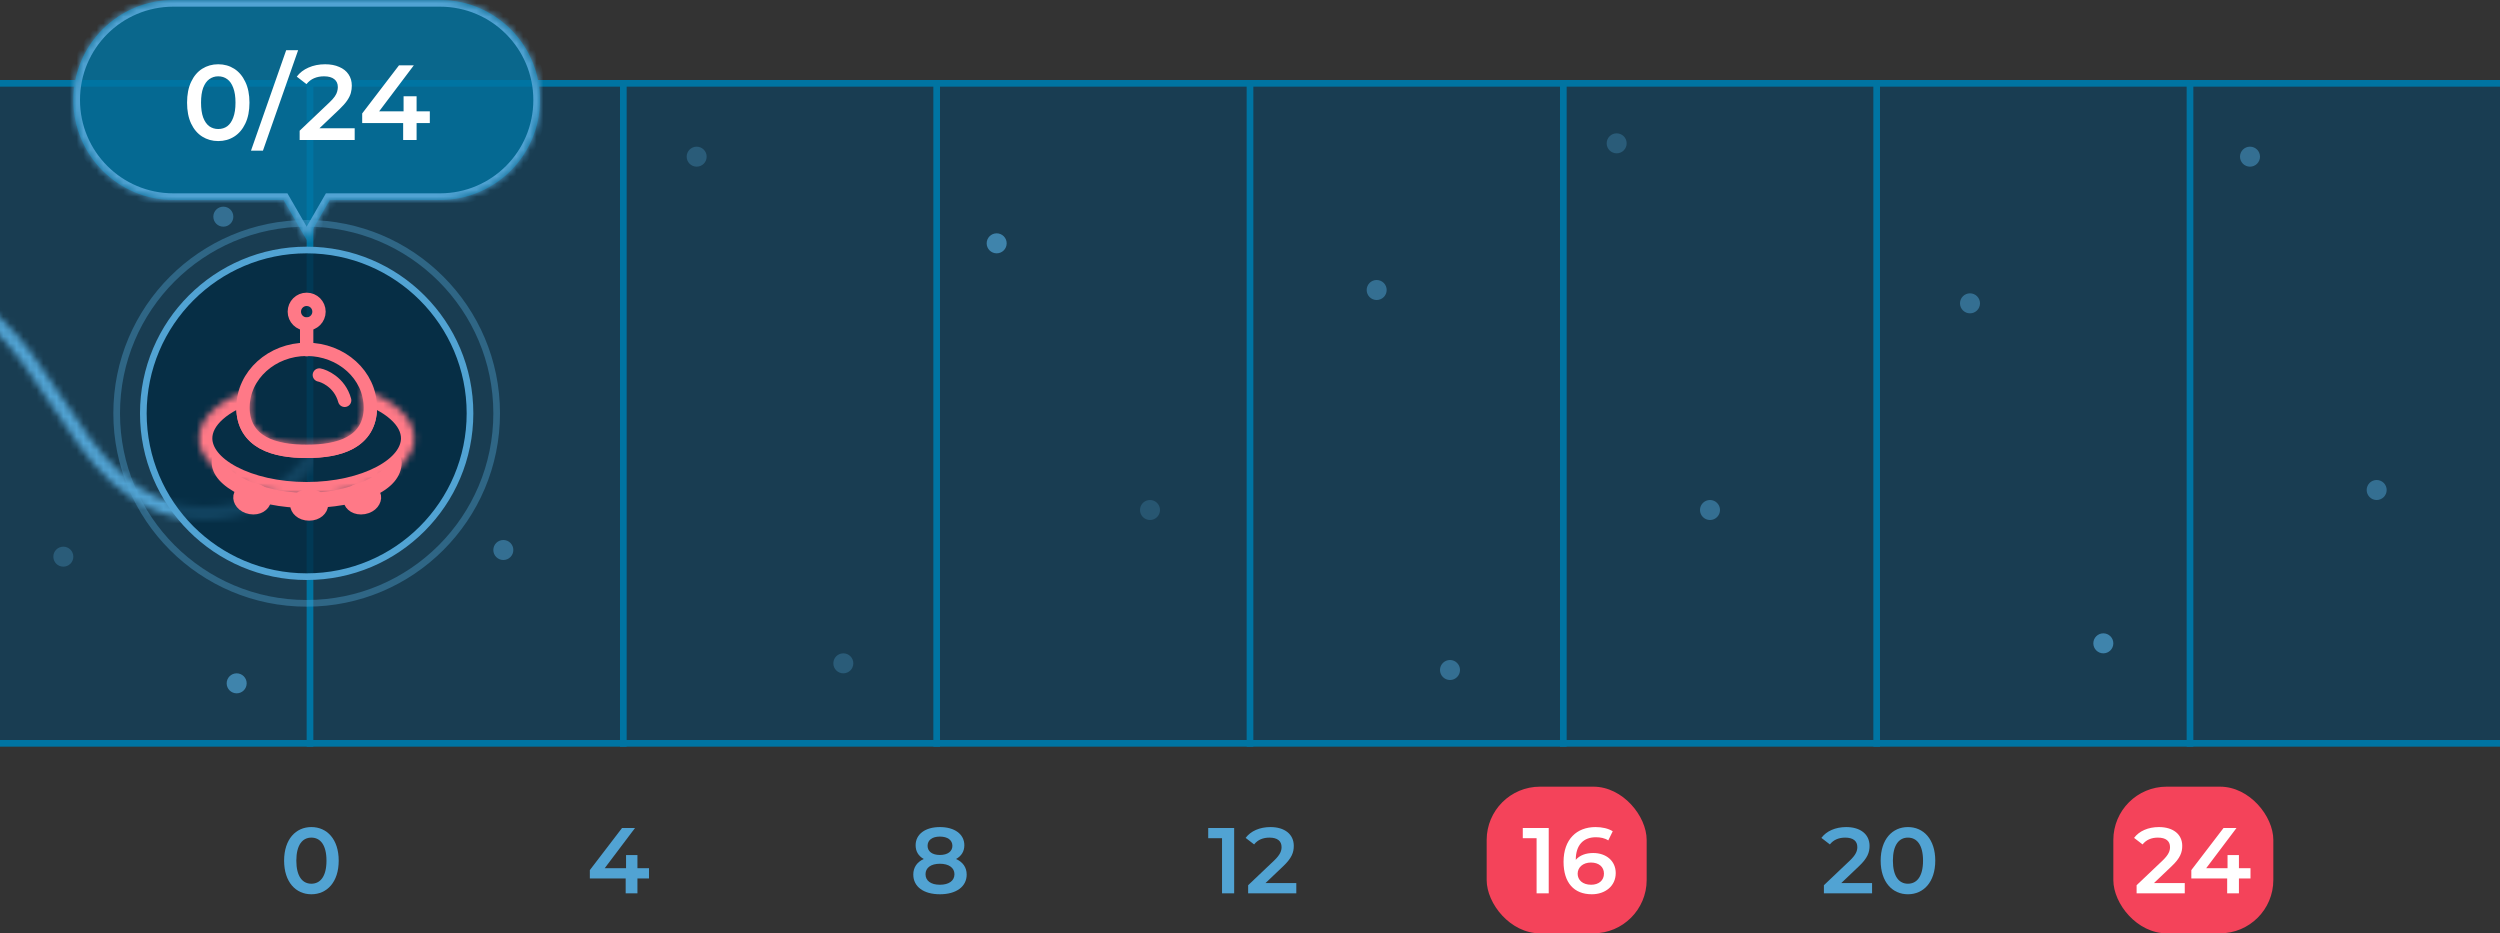 <svg width="375" height="140" viewBox="0 0 375 140" fill="none" xmlns="http://www.w3.org/2000/svg">
<rect x="0" y="0" width="375" height="140" fill="#333333" stroke="none"/>
<g clip-path="url(#clip0_2582_13059)">
<rect x="-0.5" y="12.5" width="376" height="99" fill="#004973" fill-opacity="0.5" stroke="#0074A2"/>
<line x1="93.5" y1="12" x2="93.5" y2="112" stroke="#0074A2"/>
<line x1="140.5" y1="12" x2="140.5" y2="112" stroke="#0074A2"/>
<line x1="46.5" y1="12" x2="46.5" y2="112" stroke="#0074A2"/>
<line x1="187.5" y1="12" x2="187.5" y2="112" stroke="#0074A2"/>
<line x1="234.5" y1="12" x2="234.5" y2="112" stroke="#0074A2"/>
<line x1="281.5" y1="12" x2="281.5" y2="112" stroke="#0074A2"/>
<line x1="328.5" y1="12" x2="328.5" y2="112" stroke="#0074A2"/>
<circle cx="33.5" cy="32.5" r="1.5" fill="#51A3D3" fill-opacity="0.5"/>
<circle cx="9.5" cy="83.5" r="1.5" fill="#51A3D3" fill-opacity="0.3"/>
<circle cx="75.5" cy="82.5" r="1.5" fill="#51A3D3" fill-opacity="0.5"/>
<circle cx="104.5" cy="23.5" r="1.5" fill="#51A3D3" fill-opacity="0.3"/>
<circle cx="35.5" cy="102.5" r="1.5" fill="#51A3D3" fill-opacity="0.7"/>
<circle cx="126.5" cy="99.5" r="1.5" fill="#51A3D3" fill-opacity="0.3"/>
<circle cx="149.5" cy="36.5" r="1.5" fill="#51A3D3" fill-opacity="0.7"/>
<circle cx="172.5" cy="76.5" r="1.5" fill="#51A3D3" fill-opacity="0.25"/>
<circle cx="206.5" cy="43.5" r="1.5" fill="#51A3D3" fill-opacity="0.5"/>
<circle cx="242.5" cy="21.5" r="1.5" fill="#51A3D3" fill-opacity="0.3"/>
<circle cx="256.5" cy="76.5" r="1.5" fill="#51A3D3" fill-opacity="0.5"/>
<circle cx="217.5" cy="100.5" r="1.5" fill="#51A3D3" fill-opacity="0.5"/>
<circle cx="337.5" cy="23.5" r="1.5" fill="#51A3D3" fill-opacity="0.5"/>
<circle cx="295.5" cy="45.5" r="1.5" fill="#51A3D3" fill-opacity="0.5"/>
<circle cx="315.5" cy="96.5" r="1.5" fill="#51A3D3" fill-opacity="0.7"/>
<path d="M358 73.5C358 74.328 357.328 75 356.5 75C355.672 75 355 74.328 355 73.5C355 72.672 355.672 72 356.5 72C357.328 72 358 72.672 358 73.5Z" fill="#51A3D3" fill-opacity="0.5"/>
<g clip-path="url(#clip1_2582_13059)">
<mask id="mask0_2582_13059" style="mask-type:alpha" maskUnits="userSpaceOnUse" x="-14" y="42" width="403" height="36">
<path d="M-14 43C8.384 43 8.384 77 30.779 77C53.174 77 53.163 43 75.558 43C97.953 43 97.942 77 120.326 77C142.71 77 142.71 43 165.105 43C187.5 43 187.489 77 209.884 77C232.279 77 232.268 43 254.663 43C277.058 43 277.047 77 299.442 77C321.837 77 321.826 43 344.221 43C366.616 43 366.616 77 389 77" stroke="#51A3D3" stroke-width="2" stroke-miterlimit="10"/>
</mask>
<g mask="url(#mask0_2582_13059)">
<rect y="24" width="47" height="58" fill="#51A3D3"/>
</g>
</g>
<path d="M97.352 130.234H95.616V128.26H93.908V130.234H90.702L95.252 124.2H93.306L88.476 130.514V131.774H93.852V134H95.616V131.774H97.352V130.234Z" fill="#51A3D3"/>
<path d="M46.704 134.14C49.042 134.14 50.806 132.32 50.806 129.1C50.806 125.88 49.042 124.06 46.704 124.06C44.38 124.06 42.616 125.88 42.616 129.1C42.616 132.32 44.38 134.14 46.704 134.14ZM46.704 132.558C45.374 132.558 44.45 131.466 44.45 129.1C44.45 126.734 45.374 125.642 46.704 125.642C48.048 125.642 48.972 126.734 48.972 129.1C48.972 131.466 48.048 132.558 46.704 132.558Z" fill="#51A3D3"/>
<path d="M143.406 128.848C144.204 128.414 144.652 127.714 144.652 126.79C144.652 125.11 143.168 124.06 140.984 124.06C138.814 124.06 137.344 125.11 137.344 126.79C137.344 127.714 137.778 128.414 138.562 128.848C137.554 129.31 136.994 130.108 136.994 131.186C136.994 133.006 138.548 134.14 140.984 134.14C143.42 134.14 145.002 133.006 145.002 131.186C145.002 130.108 144.428 129.31 143.406 128.848ZM140.984 125.488C142.104 125.488 142.86 125.992 142.86 126.874C142.86 127.714 142.146 128.246 140.984 128.246C139.836 128.246 139.136 127.714 139.136 126.874C139.136 125.992 139.864 125.488 140.984 125.488ZM140.984 132.712C139.64 132.712 138.828 132.124 138.828 131.13C138.828 130.164 139.64 129.562 140.984 129.562C142.328 129.562 143.168 130.164 143.168 131.13C143.168 132.124 142.328 132.712 140.984 132.712Z" fill="#51A3D3"/>
<path d="M181.232 124.2V125.726H183.304V134H185.124V124.2H181.232ZM189.826 132.46L192.444 129.968C193.802 128.694 194.068 127.826 194.068 126.874C194.068 125.138 192.696 124.06 190.568 124.06C188.958 124.06 187.6 124.662 186.844 125.684L188.118 126.664C188.664 125.964 189.462 125.642 190.414 125.642C191.618 125.642 192.234 126.16 192.234 127.056C192.234 127.602 192.066 128.176 191.114 129.086L187.222 132.782V134H194.446V132.46H189.826Z" fill="#51A3D3"/>
<rect x="223" y="118" width="24" height="22" rx="8" fill="#F4435A"/>
<path d="M228.417 124.2V125.726H230.489V134H232.309V124.2H228.417ZM238.985 127.952C237.893 127.952 236.955 128.288 236.367 128.974V128.96C236.367 126.734 237.529 125.586 239.377 125.586C240.063 125.586 240.707 125.712 241.239 126.062L241.911 124.69C241.253 124.27 240.315 124.06 239.335 124.06C236.493 124.06 234.533 125.908 234.533 129.268C234.533 132.418 236.101 134.14 238.775 134.14C240.777 134.14 242.359 132.908 242.359 130.962C242.359 129.128 240.917 127.952 238.985 127.952ZM238.677 132.712C237.375 132.712 236.647 131.984 236.647 131.06C236.647 130.094 237.459 129.38 238.635 129.38C239.825 129.38 240.595 130.024 240.595 131.046C240.595 132.068 239.811 132.712 238.677 132.712Z" fill="white"/>
<rect x="317" y="118" width="24" height="22" rx="8" fill="#F4435A"/>
<path d="M276.19 132.46L278.808 129.968C280.166 128.694 280.432 127.826 280.432 126.874C280.432 125.138 279.06 124.06 276.932 124.06C275.322 124.06 273.964 124.662 273.208 125.684L274.482 126.664C275.028 125.964 275.826 125.642 276.778 125.642C277.982 125.642 278.598 126.16 278.598 127.056C278.598 127.602 278.43 128.176 277.478 129.086L273.586 132.782V134H280.81V132.46H276.19ZM286.188 134.14C288.526 134.14 290.29 132.32 290.29 129.1C290.29 125.88 288.526 124.06 286.188 124.06C283.864 124.06 282.1 125.88 282.1 129.1C282.1 132.32 283.864 134.14 286.188 134.14ZM286.188 132.558C284.858 132.558 283.934 131.466 283.934 129.1C283.934 126.734 284.858 125.642 286.188 125.642C287.532 125.642 288.456 126.734 288.456 129.1C288.456 131.466 287.532 132.558 286.188 132.558Z" fill="#51A3D3"/>
<path d="M323.094 132.46L325.712 129.968C327.07 128.694 327.336 127.826 327.336 126.874C327.336 125.138 325.964 124.06 323.836 124.06C322.226 124.06 320.868 124.662 320.112 125.684L321.386 126.664C321.932 125.964 322.73 125.642 323.682 125.642C324.886 125.642 325.502 126.16 325.502 127.056C325.502 127.602 325.334 128.176 324.382 129.086L320.49 132.782V134H327.714V132.46H323.094ZM337.575 130.234H335.839V128.26H334.131V130.234H330.925L335.475 124.2H333.529L328.699 130.514V131.774H334.075V134H335.839V131.774H337.575V130.234Z" fill="white"/>
<mask id="path-36-inside-1_2582_13059" fill="white">
<path fill-rule="evenodd" clip-rule="evenodd" d="M66 30C74.284 30 81 23.284 81 15C81 6.716 74.284 5.13494e-06 66 4.4107e-06L26 0C17.716 0 11 6.716 11 15C11 23.284 17.716 30 26 30L42.536 30L46 36L49.464 30L66 30Z"/>
</mask>
<path fill-rule="evenodd" clip-rule="evenodd" d="M66 30C74.284 30 81 23.284 81 15C81 6.716 74.284 5.13494e-06 66 4.4107e-06L26 0C17.716 0 11 6.716 11 15C11 23.284 17.716 30 26 30L42.536 30L46 36L49.464 30L66 30Z" fill="#0074A2" fill-opacity="0.8"/>
<path d="M66 30L66 29L66 29L66 30ZM66 4.4107e-06L66 1L66 4.4107e-06ZM26 0L26 -1H26V0ZM11 15L10 15V15H11ZM26 30L26 29H26V30ZM42.536 30L43.402 29.5L43.113 29L42.536 29L42.536 30ZM46 36L45.134 36.5L46 38L46.866 36.5L46 36ZM49.464 30L49.464 29L48.887 29L48.598 29.5L49.464 30ZM80 15C80 22.732 73.732 29 66 29L66 31C74.837 31 82 23.837 82 15H80ZM66 1C73.732 1 80 7.268 80 15H82C82 6.163 74.837 -1 66 -1L66 1ZM26 1L66 1L66 -1L26 -1L26 1ZM12 15C12 7.268 18.268 1 26 1V-1C17.163 -1 10 6.163 10 15L12 15ZM26 29C18.268 29 12 22.732 12 15H10C10 23.837 17.163 31 26 31V29ZM42.536 29L26 29L26 31L42.536 31L42.536 29ZM46.866 35.5L43.402 29.5L41.67 30.5L45.134 36.5L46.866 35.5ZM48.598 29.5L45.134 35.5L46.866 36.5L50.33 30.5L48.598 29.5ZM66 29L49.464 29L49.464 31L66 31L66 29Z" fill="#51A3D3" mask="url(#path-36-inside-1_2582_13059)"/>
<path d="M32.732 21.16C31.847 21.16 31.047 20.936 30.332 20.488C29.628 20.04 29.073 19.389 28.668 18.536C28.263 17.672 28.06 16.627 28.06 15.4C28.06 14.173 28.263 13.133 28.668 12.28C29.073 11.416 29.628 10.76 30.332 10.312C31.047 9.864 31.847 9.64 32.732 9.64C33.628 9.64 34.428 9.864 35.132 10.312C35.836 10.76 36.391 11.416 36.796 12.28C37.212 13.133 37.42 14.173 37.42 15.4C37.42 16.627 37.212 17.672 36.796 18.536C36.391 19.389 35.836 20.04 35.132 20.488C34.428 20.936 33.628 21.16 32.732 21.16ZM32.732 19.352C33.255 19.352 33.708 19.213 34.092 18.936C34.476 18.648 34.775 18.211 34.988 17.624C35.212 17.037 35.324 16.296 35.324 15.4C35.324 14.493 35.212 13.752 34.988 13.176C34.775 12.589 34.476 12.157 34.092 11.88C33.708 11.592 33.255 11.448 32.732 11.448C32.231 11.448 31.783 11.592 31.388 11.88C31.004 12.157 30.7 12.589 30.476 13.176C30.263 13.752 30.156 14.493 30.156 15.4C30.156 16.296 30.263 17.037 30.476 17.624C30.7 18.211 31.004 18.648 31.388 18.936C31.783 19.213 32.231 19.352 32.732 19.352ZM37.649 22.6L42.929 7.528H44.721L39.441 22.6H37.649ZM44.947 21V19.608L49.395 15.384C49.768 15.032 50.045 14.723 50.227 14.456C50.408 14.189 50.525 13.944 50.579 13.72C50.643 13.485 50.675 13.267 50.675 13.064C50.675 12.552 50.499 12.157 50.147 11.88C49.795 11.592 49.277 11.448 48.595 11.448C48.051 11.448 47.555 11.544 47.107 11.736C46.669 11.928 46.291 12.221 45.971 12.616L44.515 11.496C44.952 10.909 45.539 10.456 46.275 10.136C47.021 9.805 47.853 9.64 48.771 9.64C49.581 9.64 50.285 9.773 50.883 10.04C51.491 10.296 51.955 10.664 52.275 11.144C52.605 11.624 52.771 12.195 52.771 12.856C52.771 13.219 52.723 13.581 52.627 13.944C52.531 14.296 52.349 14.669 52.083 15.064C51.816 15.459 51.427 15.901 50.915 16.392L47.091 20.024L46.659 19.24H53.203V21H44.947ZM54.329 18.456V17.016L59.849 9.8H62.073L56.633 17.016L55.593 16.696H64.473V18.456H54.329ZM60.473 21V18.456L60.537 16.696V14.44H62.489V21H60.473Z" fill="white"/>
<circle cx="46" cy="62" r="24.5" fill="#022B42" fill-opacity="0.8" stroke="#51A3D3"/>
<circle cx="46" cy="62" r="28.5" stroke="#51A3D3" stroke-opacity="0.4"/>
<mask id="path-41-inside-2_2582_13059" fill="white">
<path fill-rule="evenodd" clip-rule="evenodd" d="M46 66.7C50.722 66.7 54.55 65.444 54.55 61.159C54.55 60.152 54.339 59.19 53.954 58.308C58.848 59.777 62.15 62.559 62.15 65.75C62.15 70.472 54.919 74.3 46 74.3C37.081 74.3 29.85 70.472 29.85 65.75C29.85 62.559 33.152 59.777 38.046 58.308C37.661 59.19 37.45 60.152 37.45 61.159C37.45 65.444 41.278 66.7 46 66.7Z"/>
</mask>
<path d="M53.954 58.308L54.529 56.392L50.398 55.152L52.121 59.106L53.954 58.308ZM38.046 58.308L39.88 59.106L41.602 55.152L37.471 56.392L38.046 58.308ZM52.55 61.159C52.55 61.923 52.383 62.438 52.164 62.803C51.943 63.169 51.602 63.498 51.083 63.783C49.981 64.389 48.252 64.7 46 64.7V68.7C48.47 68.7 51.017 68.384 53.009 67.289C54.037 66.725 54.948 65.936 55.593 64.862C56.239 63.786 56.55 62.537 56.55 61.159H52.55ZM52.121 59.106C52.399 59.745 52.55 60.435 52.55 61.159H56.55C56.55 59.869 56.279 58.635 55.788 57.509L52.121 59.106ZM53.379 60.223C55.634 60.9 57.397 61.845 58.558 62.878C59.716 63.907 60.15 64.897 60.15 65.75H64.15C64.15 63.413 62.933 61.416 61.217 59.889C59.503 58.365 57.169 57.184 54.529 56.392L53.379 60.223ZM60.15 65.75C60.15 67.006 59.154 68.615 56.484 70.029C53.903 71.395 50.2 72.3 46 72.3V76.3C50.719 76.3 55.091 75.292 58.356 73.564C61.531 71.883 64.15 69.217 64.15 65.75H60.15ZM46 72.3C41.8 72.3 38.097 71.395 35.516 70.029C32.846 68.615 31.85 67.006 31.85 65.75H27.85C27.85 69.217 30.47 71.883 33.645 73.564C36.909 75.292 41.281 76.3 46 76.3V72.3ZM31.85 65.75C31.85 64.897 32.284 63.907 33.442 62.878C34.603 61.845 36.367 60.9 38.621 60.223L37.471 56.392C34.831 57.184 32.497 58.365 30.784 59.889C29.067 61.416 27.85 63.413 27.85 65.75H31.85ZM39.45 61.159C39.45 60.435 39.601 59.745 39.88 59.106L36.212 57.509C35.721 58.635 35.45 59.869 35.45 61.159H39.45ZM46 64.7C43.748 64.7 42.019 64.389 40.917 63.783C40.398 63.498 40.057 63.169 39.837 62.803C39.618 62.438 39.45 61.923 39.45 61.159H35.45C35.45 62.537 35.761 63.786 36.407 64.862C37.052 65.936 37.963 66.725 38.992 67.289C40.984 68.384 43.53 68.7 46 68.7V64.7Z" fill="#FF7987" mask="url(#path-41-inside-2_2582_13059)"/>
<path d="M46 67.7C48.416 67.7 50.758 67.385 52.527 66.413C53.428 65.918 54.197 65.244 54.736 64.347C55.275 63.449 55.55 62.383 55.55 61.159C55.55 56.232 51.181 52.4 46 52.4C40.819 52.4 36.45 56.232 36.45 61.159C36.45 62.383 36.725 63.449 37.265 64.347C37.804 65.244 38.572 65.918 39.473 66.413C41.243 67.385 43.584 67.7 46 67.7Z" stroke="#FF7987" stroke-width="2"/>
<path fill-rule="evenodd" clip-rule="evenodd" d="M59.689 67.752C57.969 71.314 52.492 73.919 46 73.919C39.138 73.919 33.409 71.009 32.054 67.134C31.855 67.828 31.75 68.572 31.75 69.368C31.75 73.095 38.13 76.201 46 76.201C53.87 76.201 60.25 73.716 60.25 69.368C60.25 68.947 60.054 68.388 59.689 67.752Z" fill="#FF7987"/>
<path d="M48.219 75.726C48.219 76.322 47.57 77.101 46.37 77.101C45.169 77.101 44.52 76.322 44.52 75.726C44.52 75.129 45.169 74.351 46.37 74.351C47.57 74.351 48.219 75.129 48.219 75.726Z" fill="#FF7987" stroke="#FF7987" stroke-width="2"/>
<path d="M39.641 75.097C39.537 75.684 38.762 76.338 37.58 76.129C36.398 75.921 35.894 75.041 35.997 74.454C36.101 73.867 36.876 73.213 38.058 73.421C39.24 73.629 39.745 74.509 39.641 75.097Z" fill="#FF7987" stroke="#FF7987" stroke-width="2"/>
<path d="M56.16 74.454C56.264 75.042 55.759 75.921 54.577 76.13C53.395 76.338 52.62 75.684 52.516 75.097C52.413 74.51 52.917 73.63 54.099 73.422C55.281 73.213 56.057 73.867 56.16 74.454Z" fill="#FF7987" stroke="#FF7987" stroke-width="2"/>
<path d="M47.9 56.25C48.533 56.365 50.94 57.286 51.7 60.05" stroke="#FF7987" stroke-width="2" stroke-linecap="round"/>
<path d="M46 52.45V48.65" stroke="#FF7987" stroke-width="2" stroke-linecap="round"/>
<path d="M47.85 46.75C47.85 47.772 47.022 48.6 46 48.6C44.978 48.6 44.15 47.772 44.15 46.75C44.15 45.729 44.978 44.9 46 44.9C47.022 44.9 47.85 45.729 47.85 46.75Z" stroke="#FF7987" stroke-width="2"/>
</g>
<defs>
<clipPath id="clip0_2582_13059">
<rect width="375" height="140" fill="white"/>
</clipPath>
<clipPath id="clip1_2582_13059">
<rect width="375" height="58" fill="white" transform="translate(0 31)"/>
</clipPath>
</defs>
</svg>
